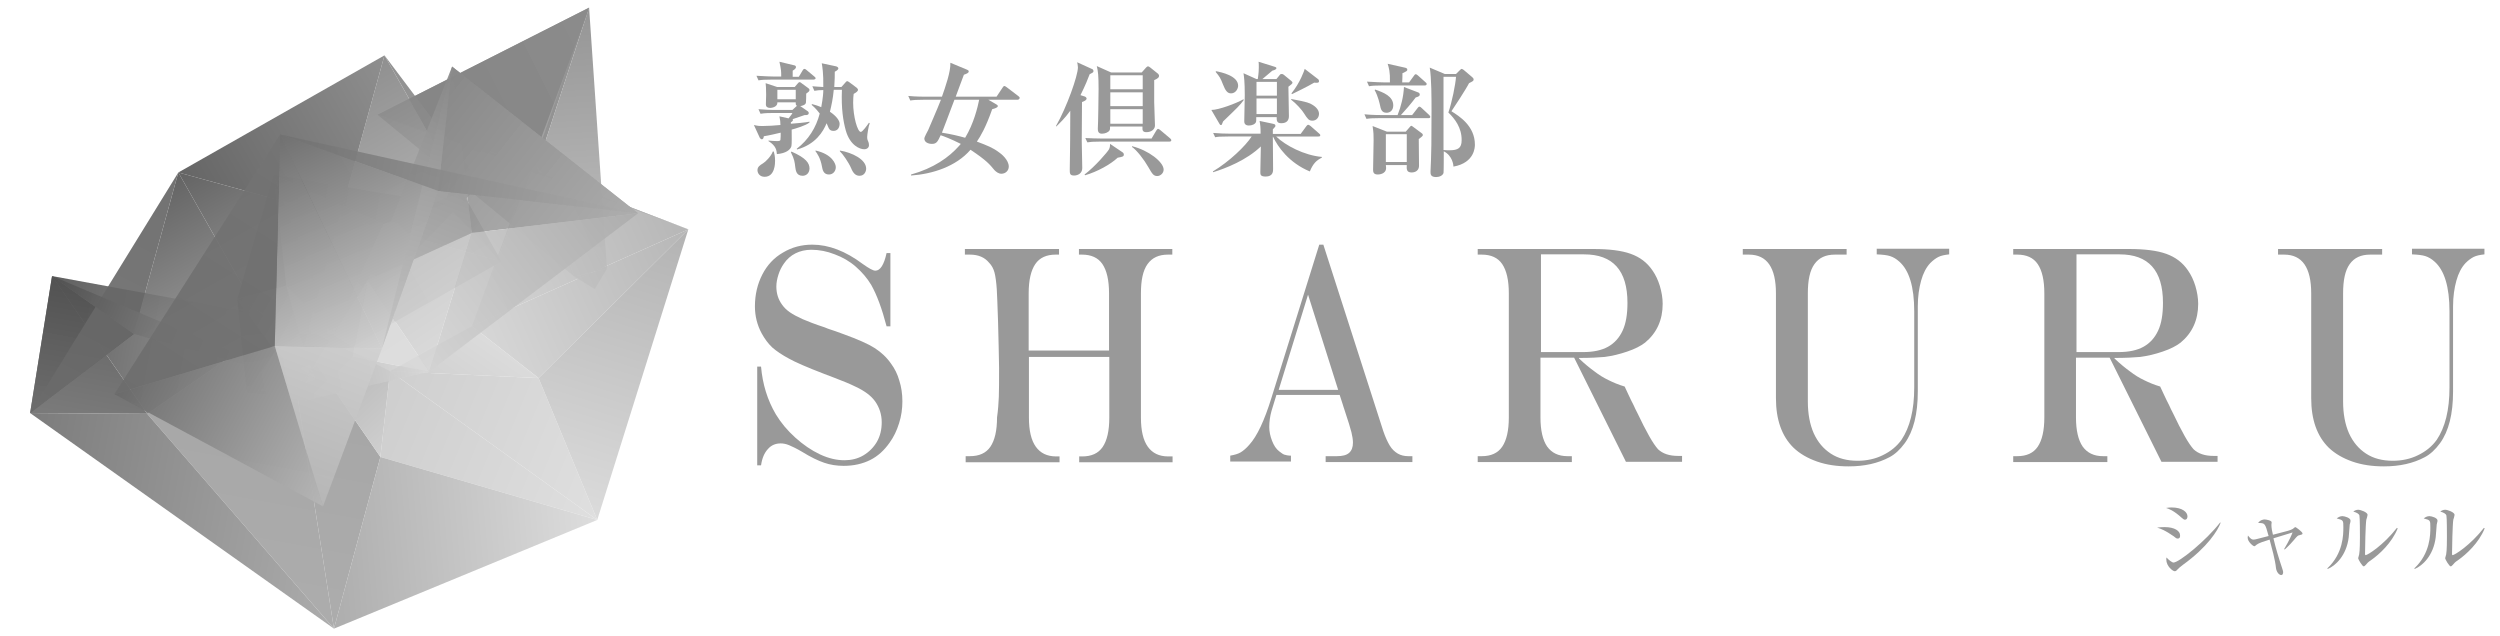 <?xml version="1.0" encoding="utf-8"?>
<!-- Generator: Adobe Illustrator 22.0.1, SVG Export Plug-In . SVG Version: 6.00 Build 0)  -->
<svg version="1.1" id="レイヤー_1" xmlns="http://www.w3.org/2000/svg" xmlns:xlink="http://www.w3.org/1999/xlink" x="0px"
	 y="0px" viewBox="0 0 979.9 249.4" style="enable-background:new 0 0 979.9 249.4;" xml:space="preserve">
<style type="text/css">
	.st0{opacity:0.9;fill:url(#SVGID_1_);enable-background:new    ;}
	.st1{opacity:0.9;fill:url(#SVGID_2_);enable-background:new    ;}
	.st2{opacity:0.9;fill:url(#SVGID_3_);enable-background:new    ;}
	.st3{opacity:0.9;fill:url(#SVGID_4_);enable-background:new    ;}
	.st4{opacity:0.9;fill:url(#SVGID_5_);enable-background:new    ;}
	.st5{opacity:0.9;fill:url(#SVGID_6_);enable-background:new    ;}
	.st6{opacity:0.9;fill:url(#SVGID_7_);enable-background:new    ;}
	.st7{opacity:0.9;fill:url(#SVGID_8_);enable-background:new    ;}
	.st8{opacity:0.9;fill:url(#SVGID_9_);enable-background:new    ;}
	.st9{opacity:0.9;fill:url(#SVGID_10_);enable-background:new    ;}
	.st10{opacity:0.9;fill:url(#SVGID_11_);enable-background:new    ;}
	.st11{opacity:0.9;fill:url(#SVGID_12_);enable-background:new    ;}
	.st12{opacity:0.9;fill:url(#SVGID_13_);enable-background:new    ;}
	.st13{opacity:0.9;fill:url(#SVGID_14_);enable-background:new    ;}
	.st14{opacity:0.9;fill:url(#SVGID_15_);enable-background:new    ;}
	.st15{opacity:0.9;fill:url(#SVGID_16_);enable-background:new    ;}
	.st16{opacity:0.9;fill:url(#SVGID_17_);enable-background:new    ;}
	.st17{opacity:0.9;fill:url(#SVGID_18_);enable-background:new    ;}
	.st18{opacity:0.9;fill:url(#SVGID_19_);enable-background:new    ;}
	.st19{opacity:0.9;fill:url(#SVGID_20_);enable-background:new    ;}
	.st20{opacity:0.9;fill:url(#SVGID_21_);enable-background:new    ;}
	.st21{opacity:0.9;fill:url(#SVGID_22_);enable-background:new    ;}
	.st22{opacity:0.9;fill:url(#SVGID_23_);enable-background:new    ;}
	.st23{opacity:0.9;fill:url(#SVGID_24_);enable-background:new    ;}
	.st24{opacity:0.9;fill:url(#SVGID_25_);enable-background:new    ;}
	.st25{opacity:0.9;fill:url(#SVGID_26_);enable-background:new    ;}
	.st26{opacity:0.9;fill:url(#SVGID_27_);enable-background:new    ;}
	.st27{opacity:0.9;fill:url(#SVGID_28_);enable-background:new    ;}
	.st28{opacity:0.9;fill:url(#SVGID_29_);enable-background:new    ;}
	.st29{opacity:0.9;fill:url(#SVGID_30_);enable-background:new    ;}
	.st30{opacity:0.9;fill:url(#SVGID_31_);enable-background:new    ;}
	.st31{opacity:0.9;fill:url(#SVGID_32_);enable-background:new    ;}
	.st32{opacity:0.9;fill:url(#SVGID_33_);enable-background:new    ;}
	.st33{opacity:0.9;fill:url(#SVGID_34_);enable-background:new    ;}
	.st34{opacity:0.9;fill:url(#SVGID_35_);enable-background:new    ;}
	.st35{opacity:0.9;fill:url(#SVGID_36_);enable-background:new    ;}
	.st36{opacity:0.9;fill:url(#SVGID_37_);enable-background:new    ;}
	.st37{opacity:0.9;fill:url(#SVGID_38_);enable-background:new    ;}
	.st38{opacity:0.9;fill:url(#SVGID_39_);enable-background:new    ;}
	.st39{opacity:0.9;fill:url(#SVGID_40_);enable-background:new    ;}
	.st40{opacity:0.9;fill:url(#SVGID_41_);enable-background:new    ;}
	.st41{opacity:0.9;fill:url(#SVGID_42_);enable-background:new    ;}
	.st42{opacity:0.9;fill:url(#SVGID_43_);enable-background:new    ;}
	.st43{opacity:0.9;fill:url(#SVGID_44_);enable-background:new    ;}
	.st44{opacity:0.9;fill:url(#SVGID_45_);enable-background:new    ;}
	.st45{opacity:0.9;fill:url(#SVGID_46_);enable-background:new    ;}
	.st46{opacity:0.9;fill:url(#SVGID_47_);enable-background:new    ;}
	.st47{opacity:0.9;fill:url(#SVGID_48_);enable-background:new    ;}
	.st48{opacity:0.9;fill:url(#SVGID_49_);enable-background:new    ;}
	.st49{opacity:0.9;fill:url(#SVGID_50_);enable-background:new    ;}
	.st50{opacity:0.9;fill:url(#SVGID_51_);enable-background:new    ;}
	.st51{opacity:0.9;fill:url(#SVGID_52_);enable-background:new    ;}
	.st52{opacity:0.9;fill:url(#SVGID_53_);enable-background:new    ;}
	.st53{opacity:0.9;fill:url(#SVGID_54_);enable-background:new    ;}
	.st54{opacity:0.9;fill:url(#SVGID_55_);enable-background:new    ;}
	.st55{opacity:0.9;fill:url(#SVGID_56_);enable-background:new    ;}
	.st56{opacity:0.9;fill:url(#SVGID_57_);enable-background:new    ;}
	.st57{opacity:0.9;fill:url(#SVGID_58_);enable-background:new    ;}
	.st58{opacity:0.9;fill:url(#SVGID_59_);enable-background:new    ;}
	.st59{opacity:0.9;fill:url(#SVGID_60_);enable-background:new    ;}
	.st60{opacity:0.9;fill:url(#SVGID_61_);enable-background:new    ;}
	.st61{opacity:0.9;fill:url(#SVGID_62_);enable-background:new    ;}
	.st62{opacity:0.9;fill:url(#SVGID_63_);enable-background:new    ;}
	.st63{opacity:0.9;fill:url(#SVGID_64_);enable-background:new    ;}
	.st64{opacity:0.9;fill:url(#SVGID_65_);enable-background:new    ;}
	.st65{fill:#999999;}
</style>
<g>
	
		<linearGradient id="SVGID_1_" gradientUnits="userSpaceOnUse" x1="-1997.723" y1="-1079.627" x2="-1987.502" y2="-1087.989" gradientTransform="matrix(-0.605 0.796 0.796 0.605 -110.31 2352.315)">
		<stop  offset="0" style="stop-color:#BABABA"/>
		<stop  offset="1" style="stop-color:#BEBEBE"/>
	</linearGradient>
	<polygon class="st0" points="237.9,105.3 225.1,108.4 233.1,113.3 	"/>
	
		<linearGradient id="SVGID_2_" gradientUnits="userSpaceOnUse" x1="-2066.901" y1="-1128.815" x2="-1983.3" y2="-1169.35" gradientTransform="matrix(-0.605 0.796 0.796 0.605 -110.31 2352.315)">
		<stop  offset="0" style="stop-color:#8A8A8A"/>
		<stop  offset="1" style="stop-color:#848484"/>
	</linearGradient>
	<polygon class="st1" points="230.9,3 148,45 210.5,65.4 	"/>
	
		<linearGradient id="SVGID_3_" gradientUnits="userSpaceOnUse" x1="-2014.121" y1="-1099.67" x2="-2003.895" y2="-1108.037" gradientTransform="matrix(-0.605 0.796 0.796 0.605 -110.31 2352.315)">
		<stop  offset="0" style="stop-color:#BABABA"/>
		<stop  offset="1" style="stop-color:#BEBEBE"/>
	</linearGradient>
	<polygon class="st2" points="237.9,105.3 225.1,108.4 210.5,65.4 	"/>
	
		<linearGradient id="SVGID_4_" gradientUnits="userSpaceOnUse" x1="-2001.535" y1="-1090.078" x2="-2005.379" y2="-1189.784" gradientTransform="matrix(-0.605 0.796 0.796 0.605 -110.31 2352.315)">
		<stop  offset="0" style="stop-color:#BEBEBE"/>
		<stop  offset="1" style="stop-color:#858585"/>
	</linearGradient>
	<polygon class="st3" points="225.1,108.4 148,45 210.5,65.4 	"/>
	
		<linearGradient id="SVGID_5_" gradientUnits="userSpaceOnUse" x1="-2068.934" y1="-1158.985" x2="-1991.699" y2="-1091.461" gradientTransform="matrix(-0.605 0.796 0.796 0.605 -110.31 2352.315)">
		<stop  offset="0" style="stop-color:#8A8A8A"/>
		<stop  offset="1" style="stop-color:#BABABA"/>
	</linearGradient>
	<polygon class="st4" points="230.9,3 237.9,105.3 210.5,65.4 	"/>
	
		<linearGradient id="SVGID_6_" gradientUnits="userSpaceOnUse" x1="-1961.034" y1="-1131.143" x2="-2042.552" y2="-1086.542" gradientTransform="matrix(-0.605 0.796 0.796 0.605 -110.31 2352.315)">
		<stop  offset="0" style="stop-color:#D3D3D3"/>
		<stop  offset="1" style="stop-color:#AFAFAF"/>
	</linearGradient>
	<polygon class="st5" points="185,127.8 269.8,89.9 208.4,66.4 	"/>
	
		<linearGradient id="SVGID_7_" gradientUnits="userSpaceOnUse" x1="-2066.913" y1="-1128.84" x2="-1983.312" y2="-1169.374" gradientTransform="matrix(-0.605 0.796 0.796 0.605 -110.31 2352.315)">
		<stop  offset="0" style="stop-color:#8A8A8A"/>
		<stop  offset="1" style="stop-color:#848484"/>
	</linearGradient>
	<polygon class="st6" points="230.9,3 148,45 208.4,66.4 	"/>
	
		<linearGradient id="SVGID_8_" gradientUnits="userSpaceOnUse" x1="-1993.809" y1="-1190.361" x2="-2031.772" y2="-1066.276" gradientTransform="matrix(-0.605 0.796 0.796 0.605 -110.31 2352.315)">
		<stop  offset="0" style="stop-color:#848484"/>
		<stop  offset="1" style="stop-color:#B0B0B0"/>
	</linearGradient>
	<polygon class="st7" points="148,45 269.8,89.9 208.4,66.4 	"/>
	
		<linearGradient id="SVGID_9_" gradientUnits="userSpaceOnUse" x1="-1950.002" y1="-1110.384" x2="-2077.155" y2="-1149.328" gradientTransform="matrix(-0.605 0.796 0.796 0.605 -110.31 2352.315)">
		<stop  offset="0" style="stop-color:#CACACA"/>
		<stop  offset="1" style="stop-color:#8C8C8C"/>
	</linearGradient>
	<polygon class="st8" points="185,127.8 230.9,3 208.4,66.4 	"/>
	
		<linearGradient id="SVGID_10_" gradientUnits="userSpaceOnUse" x1="-1914.966" y1="-1125.25" x2="-1939.676" y2="-1031.069" gradientTransform="matrix(-0.605 0.796 0.796 0.605 -110.31 2352.315)">
		<stop  offset="0" style="stop-color:#CACACA"/>
		<stop  offset="1" style="stop-color:#DCDCDC"/>
	</linearGradient>
	<polygon class="st9" points="152.9,145.5 234.1,203.8 211.1,148.2 	"/>
	
		<linearGradient id="SVGID_11_" gradientUnits="userSpaceOnUse" x1="-1942.867" y1="-1097.937" x2="-2024.384" y2="-1053.336" gradientTransform="matrix(-0.605 0.796 0.796 0.605 -110.31 2352.315)">
		<stop  offset="0" style="stop-color:#D3D3D3"/>
		<stop  offset="1" style="stop-color:#AFAFAF"/>
	</linearGradient>
	<polygon class="st10" points="185,127.8 269.8,89.9 211.1,148.2 	"/>
	
		<linearGradient id="SVGID_12_" gradientUnits="userSpaceOnUse" x1="-2024.859" y1="-1084.316" x2="-1912.534" y2="-1043.825" gradientTransform="matrix(-0.605 0.796 0.796 0.605 -110.31 2352.315)">
		<stop  offset="0" style="stop-color:#ABABAB"/>
		<stop  offset="1" style="stop-color:#D8D8D8"/>
	</linearGradient>
	<polygon class="st11" points="269.8,89.9 234.1,203.8 211.1,148.2 	"/>
	
		<linearGradient id="SVGID_13_" gradientUnits="userSpaceOnUse" x1="-1917.696" y1="-1100.849" x2="-1950.313" y2="-1102.549" gradientTransform="matrix(-0.605 0.796 0.796 0.605 -110.31 2352.315)">
		<stop  offset="0" style="stop-color:#CACACA"/>
		<stop  offset="1" style="stop-color:#D8D8D8"/>
	</linearGradient>
	<polygon class="st12" points="152.9,145.5 185,127.8 211.1,148.2 	"/>
	
		<linearGradient id="SVGID_14_" gradientUnits="userSpaceOnUse" x1="-1918.343" y1="-1149.997" x2="-1814.821" y2="-1097.724" gradientTransform="matrix(-0.605 0.796 0.796 0.605 -110.31 2352.315)">
		<stop  offset="0" style="stop-color:#9B9B9B"/>
		<stop  offset="1" style="stop-color:#A4A4A4"/>
	</linearGradient>
	<polygon class="st13" points="111.8,125 130.9,246.4 149.1,179.1 	"/>
	
		<linearGradient id="SVGID_15_" gradientUnits="userSpaceOnUse" x1="-1901.484" y1="-1118.445" x2="-1925.391" y2="-1027.324" gradientTransform="matrix(-0.605 0.796 0.796 0.605 -110.31 2352.315)">
		<stop  offset="0" style="stop-color:#CACACA"/>
		<stop  offset="1" style="stop-color:#DCDCDC"/>
	</linearGradient>
	<polygon class="st14" points="152.9,145.5 234.1,203.8 149.1,179.1 	"/>
	
		<linearGradient id="SVGID_16_" gradientUnits="userSpaceOnUse" x1="-1918.752" y1="-1025.366" x2="-1846.891" y2="-1104.111" gradientTransform="matrix(-0.605 0.796 0.796 0.605 -110.31 2352.315)">
		<stop  offset="0" style="stop-color:#DADADA"/>
		<stop  offset="1" style="stop-color:#A5A5A5"/>
	</linearGradient>
	<polygon class="st15" points="234.1,203.8 130.9,246.4 149.1,179.1 	"/>
	
		<linearGradient id="SVGID_17_" gradientUnits="userSpaceOnUse" x1="-1910.703" y1="-1170.266" x2="-1900.309" y2="-1107.55" gradientTransform="matrix(-0.605 0.796 0.796 0.605 -110.31 2352.315)">
		<stop  offset="0" style="stop-color:#9D9D9D"/>
		<stop  offset="1" style="stop-color:#CACACA"/>
	</linearGradient>
	<polygon class="st16" points="111.8,125 152.9,145.5 149.1,179.1 	"/>
	
		<linearGradient id="SVGID_18_" gradientUnits="userSpaceOnUse" x1="-1876.445" y1="-1232.933" x2="-1827.88" y2="-1208.41" gradientTransform="matrix(-0.605 0.796 0.796 0.605 -110.31 2352.315)">
		<stop  offset="0" style="stop-color:#505050"/>
		<stop  offset="1" style="stop-color:#6D6D6D"/>
	</linearGradient>
	<polygon class="st17" points="20.4,108.2 11.8,161.9 57.7,162.2 	"/>
	
		<linearGradient id="SVGID_19_" gradientUnits="userSpaceOnUse" x1="-1906.592" y1="-1173.27" x2="-1803.07" y2="-1120.996" gradientTransform="matrix(-0.605 0.796 0.796 0.605 -110.31 2352.315)">
		<stop  offset="0" style="stop-color:#9B9B9B"/>
		<stop  offset="1" style="stop-color:#A4A4A4"/>
	</linearGradient>
	<polygon class="st18" points="111.8,125 130.9,246.4 57.7,162.2 	"/>
	
		<linearGradient id="SVGID_20_" gradientUnits="userSpaceOnUse" x1="-1853.753" y1="-1097.727" x2="-1794.046" y2="-1215.97" gradientTransform="matrix(-0.605 0.796 0.796 0.605 -110.31 2352.315)">
		<stop  offset="0" style="stop-color:#A4A4A4"/>
		<stop  offset="1" style="stop-color:#6E6E6E"/>
	</linearGradient>
	<polygon class="st19" points="130.9,246.4 11.8,161.9 57.7,162.2 	"/>
	
		<linearGradient id="SVGID_21_" gradientUnits="userSpaceOnUse" x1="-1845.252" y1="-1243.206" x2="-1887.133" y2="-1160.264" gradientTransform="matrix(-0.605 0.796 0.796 0.605 -110.31 2352.315)">
		<stop  offset="0" style="stop-color:#4E4E4E"/>
		<stop  offset="1" style="stop-color:#9C9C9C"/>
	</linearGradient>
	<polygon class="st20" points="20.4,108.2 111.8,125 57.7,162.2 	"/>
	
		<linearGradient id="SVGID_22_" gradientUnits="userSpaceOnUse" x1="-1870.296" y1="-1162.611" x2="-1906.863" y2="-1248.016" gradientTransform="matrix(-0.605 0.796 0.796 0.605 -110.31 2352.315)">
		<stop  offset="0" style="stop-color:#ABABAB"/>
		<stop  offset="1" style="stop-color:#535353"/>
	</linearGradient>
	<polygon class="st21" points="115.7,148.3 69.9,67.6 52.4,130.9 	"/>
	
		<linearGradient id="SVGID_23_" gradientUnits="userSpaceOnUse" x1="-1873.992" y1="-1237.791" x2="-1825.427" y2="-1213.268" gradientTransform="matrix(-0.605 0.796 0.796 0.605 -110.31 2352.315)">
		<stop  offset="0" style="stop-color:#505050"/>
		<stop  offset="1" style="stop-color:#6D6D6D"/>
	</linearGradient>
	<polygon class="st22" points="20.4,108.2 11.8,161.9 52.4,130.9 	"/>
	
		<linearGradient id="SVGID_24_" gradientUnits="userSpaceOnUse" x1="-1820.018" y1="-1217.035" x2="-1928.515" y2="-1237.272" gradientTransform="matrix(-0.605 0.796 0.796 0.605 -110.31 2352.315)">
		<stop  offset="0" style="stop-color:#6C6C6C"/>
		<stop  offset="1" style="stop-color:#636363"/>
	</linearGradient>
	<polygon class="st23" points="11.8,161.9 69.9,67.6 52.4,130.9 	"/>
	
		<linearGradient id="SVGID_25_" gradientUnits="userSpaceOnUse" x1="-1887.511" y1="-1152.41" x2="-1861.855" y2="-1252.615" gradientTransform="matrix(-0.605 0.796 0.796 0.605 -110.31 2352.315)">
		<stop  offset="0" style="stop-color:#ADADAD"/>
		<stop  offset="1" style="stop-color:#4F4F4F"/>
	</linearGradient>
	<polygon class="st24" points="115.7,148.3 20.4,108.2 52.4,130.9 	"/>
	
		<linearGradient id="SVGID_26_" gradientUnits="userSpaceOnUse" x1="-1955.711" y1="-1126.032" x2="-1992.281" y2="-1211.445" gradientTransform="matrix(-0.605 0.796 0.796 0.605 -110.31 2352.315)">
		<stop  offset="0" style="stop-color:#BBBBBB"/>
		<stop  offset="1" style="stop-color:#848484"/>
	</linearGradient>
	<polygon class="st25" points="196.5,102.5 150.7,21.7 133.2,85 	"/>
	
		<linearGradient id="SVGID_27_" gradientUnits="userSpaceOnUse" x1="-1913.005" y1="-1144.325" x2="-1949.572" y2="-1229.73" gradientTransform="matrix(-0.605 0.796 0.796 0.605 -110.31 2352.315)">
		<stop  offset="0" style="stop-color:#ABABAB"/>
		<stop  offset="1" style="stop-color:#535353"/>
	</linearGradient>
	<polygon class="st26" points="115.7,148.3 69.9,67.6 133.2,85 	"/>
	
		<linearGradient id="SVGID_28_" gradientUnits="userSpaceOnUse" x1="-1919.074" y1="-1217.521" x2="-2004.489" y2="-1180.95" gradientTransform="matrix(-0.605 0.796 0.796 0.605 -110.31 2352.315)">
		<stop  offset="0" style="stop-color:#555555"/>
		<stop  offset="1" style="stop-color:#838383"/>
	</linearGradient>
	<polygon class="st27" points="69.9,67.6 150.7,21.7 133.2,85 	"/>
	
		<linearGradient id="SVGID_29_" gradientUnits="userSpaceOnUse" x1="-1986.198" y1="-1138.246" x2="-1900.786" y2="-1174.815" gradientTransform="matrix(-0.605 0.796 0.796 0.605 -110.31 2352.315)">
		<stop  offset="0" style="stop-color:#BCBCBC"/>
		<stop  offset="1" style="stop-color:#AAAAAA"/>
	</linearGradient>
	<polygon class="st28" points="196.5,102.5 115.7,148.3 133.2,85 	"/>
	
		<linearGradient id="SVGID_30_" gradientUnits="userSpaceOnUse" x1="-1983.341" y1="-1151.689" x2="-1998.033" y2="-1145.456" gradientTransform="matrix(-0.605 0.796 0.796 0.605 -110.31 2352.315)">
		<stop  offset="0" style="stop-color:#989898"/>
		<stop  offset="1" style="stop-color:#949494"/>
	</linearGradient>
	<polygon class="st29" points="174.6,79.9 188.5,71.9 177.6,69 	"/>
	
		<linearGradient id="SVGID_31_" gradientUnits="userSpaceOnUse" x1="-1977.073" y1="-1116.885" x2="-2013.643" y2="-1202.299" gradientTransform="matrix(-0.605 0.796 0.796 0.605 -110.31 2352.315)">
		<stop  offset="0" style="stop-color:#BBBBBB"/>
		<stop  offset="1" style="stop-color:#848484"/>
	</linearGradient>
	<polygon class="st30" points="196.5,102.5 150.7,21.7 177.6,69 	"/>
	
		<linearGradient id="SVGID_32_" gradientUnits="userSpaceOnUse" x1="-2010.311" y1="-1203.246" x2="-1993.139" y2="-1142.73" gradientTransform="matrix(-0.605 0.796 0.796 0.605 -110.31 2352.315)">
		<stop  offset="0" style="stop-color:#848484"/>
		<stop  offset="1" style="stop-color:#949494"/>
	</linearGradient>
	<polygon class="st31" points="150.7,21.7 188.5,71.9 177.6,69 	"/>
	
		<linearGradient id="SVGID_33_" gradientUnits="userSpaceOnUse" x1="-1986.57" y1="-1147.298" x2="-1981.863" y2="-1116.168" gradientTransform="matrix(-0.605 0.796 0.796 0.605 -110.31 2352.315)">
		<stop  offset="0" style="stop-color:#989898"/>
		<stop  offset="1" style="stop-color:#BBBBBB"/>
	</linearGradient>
	<polygon class="st32" points="174.6,79.9 196.5,102.5 177.6,69 	"/>
	
		<linearGradient id="SVGID_34_" gradientUnits="userSpaceOnUse" x1="-1964.26" y1="-1199.718" x2="-1928.957" y2="-1143.049" gradientTransform="matrix(-0.605 0.796 0.796 0.605 -110.31 2352.315)">
		<stop  offset="0" style="stop-color:#666666"/>
		<stop  offset="1" style="stop-color:#C1C1C1"/>
	</linearGradient>
	<polygon class="st33" points="107.2,68.5 131,130.9 150.3,87.8 	"/>
	
		<linearGradient id="SVGID_35_" gradientUnits="userSpaceOnUse" x1="-1982.791" y1="-1150.404" x2="-1997.486" y2="-1144.17" gradientTransform="matrix(-0.605 0.796 0.796 0.605 -110.31 2352.315)">
		<stop  offset="0" style="stop-color:#9B9B9B"/>
		<stop  offset="1" style="stop-color:#969696"/>
	</linearGradient>
	<polygon class="st34" points="174.6,79.9 188.5,71.9 150.3,87.8 	"/>
	
		<linearGradient id="SVGID_36_" gradientUnits="userSpaceOnUse" x1="-1997.47" y1="-1149.845" x2="-1915.786" y2="-1159.93" gradientTransform="matrix(-0.605 0.796 0.796 0.605 -110.31 2352.315)">
		<stop  offset="0" style="stop-color:#9C9C9C"/>
		<stop  offset="1" style="stop-color:#BABABA"/>
	</linearGradient>
	<polygon class="st35" points="188.5,71.9 131,130.9 150.3,87.8 	"/>
	
		<linearGradient id="SVGID_37_" gradientUnits="userSpaceOnUse" x1="-1944.845" y1="-1205.802" x2="-1976.527" y2="-1145.264" gradientTransform="matrix(-0.605 0.796 0.796 0.605 -110.31 2352.315)">
		<stop  offset="0" style="stop-color:#646464"/>
		<stop  offset="1" style="stop-color:#9B9B9B"/>
	</linearGradient>
	<polygon class="st36" points="107.2,68.5 174.6,79.9 150.3,87.8 	"/>
	
		<linearGradient id="SVGID_38_" gradientUnits="userSpaceOnUse" x1="-1909.671" y1="-1191.357" x2="-1913.387" y2="-1163.487" gradientTransform="matrix(-0.605 0.796 0.796 0.605 -110.31 2352.315)">
		<stop  offset="0" style="stop-color:#707070"/>
		<stop  offset="1" style="stop-color:#ADADAD"/>
	</linearGradient>
	<polygon class="st37" points="93,117.2 117.4,131.1 112.2,111.9 	"/>
	
		<linearGradient id="SVGID_39_" gradientUnits="userSpaceOnUse" x1="-1945.489" y1="-1211.411" x2="-1910.187" y2="-1154.742" gradientTransform="matrix(-0.605 0.796 0.796 0.605 -110.31 2352.315)">
		<stop  offset="0" style="stop-color:#646464"/>
		<stop  offset="1" style="stop-color:#C1C1C1"/>
	</linearGradient>
	<polygon class="st38" points="107.2,68.5 131,130.9 112.2,111.9 	"/>
	
		<linearGradient id="SVGID_40_" gradientUnits="userSpaceOnUse" x1="-1922.363" y1="-1157.799" x2="-1914" y2="-1168.485" gradientTransform="matrix(-0.605 0.796 0.796 0.605 -110.31 2352.315)">
		<stop  offset="0" style="stop-color:#C2C2C2"/>
		<stop  offset="1" style="stop-color:#ADADAD"/>
	</linearGradient>
	<polygon class="st39" points="131,130.9 117.4,131.1 112.2,111.9 	"/>
	
		<linearGradient id="SVGID_41_" gradientUnits="userSpaceOnUse" x1="-1905.721" y1="-1182.524" x2="-1953.11" y2="-1200.643" gradientTransform="matrix(-0.605 0.796 0.796 0.605 -110.31 2352.315)">
		<stop  offset="0" style="stop-color:#6F6F6F"/>
		<stop  offset="1" style="stop-color:#676767"/>
	</linearGradient>
	<polygon class="st40" points="93,117.2 107.2,68.5 112.2,111.9 	"/>
	
		<linearGradient id="SVGID_42_" gradientUnits="userSpaceOnUse" x1="-1880.406" y1="-1170.446" x2="-1900.852" y2="-1151.859" gradientTransform="matrix(-0.605 0.796 0.796 0.605 -110.31 2352.315)">
		<stop  offset="0" style="stop-color:#969696"/>
		<stop  offset="1" style="stop-color:#B7B7B7"/>
	</linearGradient>
	<polygon class="st41" points="96.7,153.8 123.9,148.8 107.8,137.7 	"/>
	
		<linearGradient id="SVGID_43_" gradientUnits="userSpaceOnUse" x1="-1897.467" y1="-1189.73" x2="-1901.183" y2="-1161.86" gradientTransform="matrix(-0.605 0.796 0.796 0.605 -110.31 2352.315)">
		<stop  offset="0" style="stop-color:#707070"/>
		<stop  offset="1" style="stop-color:#ADADAD"/>
	</linearGradient>
	<polygon class="st42" points="93,117.2 117.4,131.1 107.8,137.7 	"/>
	
		<linearGradient id="SVGID_44_" gradientUnits="userSpaceOnUse" x1="-1901.648" y1="-1165.639" x2="-1891.428" y2="-1149.844" gradientTransform="matrix(-0.605 0.796 0.796 0.605 -110.31 2352.315)">
		<stop  offset="0" style="stop-color:#ADADAD"/>
		<stop  offset="1" style="stop-color:#B7B7B7"/>
	</linearGradient>
	<polygon class="st43" points="117.4,131.1 123.9,148.8 107.8,137.7 	"/>
	
		<linearGradient id="SVGID_45_" gradientUnits="userSpaceOnUse" x1="-1880.059" y1="-1160.724" x2="-1907" y2="-1185.808" gradientTransform="matrix(-0.605 0.796 0.796 0.605 -110.31 2352.315)">
		<stop  offset="0" style="stop-color:#959595"/>
		<stop  offset="1" style="stop-color:#6E6E6E"/>
	</linearGradient>
	<polygon class="st44" points="96.7,153.8 93,117.2 107.8,137.7 	"/>
	
		<linearGradient id="SVGID_46_" gradientUnits="userSpaceOnUse" x1="-1885.974" y1="-1146.985" x2="-1894.335" y2="-1152.559" gradientTransform="matrix(-0.605 0.796 0.796 0.605 -110.31 2352.315)">
		<stop  offset="0" style="stop-color:#B3B3B3"/>
		<stop  offset="1" style="stop-color:#B3B3B3"/>
	</linearGradient>
	<polygon class="st45" points="120,156.9 120.6,146.9 115.3,151.6 	"/>
	
		<linearGradient id="SVGID_47_" gradientUnits="userSpaceOnUse" x1="-1875.353" y1="-1164.888" x2="-1895.799" y2="-1146.301" gradientTransform="matrix(-0.605 0.796 0.796 0.605 -110.31 2352.315)">
		<stop  offset="0" style="stop-color:#969696"/>
		<stop  offset="1" style="stop-color:#B7B7B7"/>
	</linearGradient>
	<polygon class="st46" points="96.7,153.8 123.9,148.8 115.3,151.6 	"/>
	
		<linearGradient id="SVGID_48_" gradientUnits="userSpaceOnUse" x1="-1892.859" y1="-1146.332" x2="-1892.394" y2="-1150.055" gradientTransform="matrix(-0.605 0.796 0.796 0.605 -110.31 2352.315)">
		<stop  offset="0" style="stop-color:#B7B7B7"/>
		<stop  offset="1" style="stop-color:#B3B3B3"/>
	</linearGradient>
	<polygon class="st47" points="123.9,148.8 120.6,146.9 115.3,151.6 	"/>
	
		<linearGradient id="SVGID_49_" gradientUnits="userSpaceOnUse" x1="-1889.397" y1="-1146.043" x2="-1877.782" y2="-1166.486" gradientTransform="matrix(-0.605 0.796 0.796 0.605 -110.31 2352.315)">
		<stop  offset="0" style="stop-color:#B3B3B3"/>
		<stop  offset="1" style="stop-color:#959595"/>
	</linearGradient>
	<polygon class="st48" points="120,156.9 96.7,153.8 115.3,151.6 	"/>
	
		<linearGradient id="SVGID_50_" gradientUnits="userSpaceOnUse" x1="-1915.25" y1="-1116.793" x2="-1929.186" y2="-1157.672" gradientTransform="matrix(-0.605 0.796 0.796 0.605 -110.31 2352.315)">
		<stop  offset="0" style="stop-color:#DADADA"/>
		<stop  offset="1" style="stop-color:#D8D8D8"/>
	</linearGradient>
	<polygon class="st49" points="168.2,145.7 144.1,109.9 138.2,139.9 	"/>
	
		<linearGradient id="SVGID_51_" gradientUnits="userSpaceOnUse" x1="-1892.12" y1="-1137.766" x2="-1900.485" y2="-1143.343" gradientTransform="matrix(-0.605 0.796 0.796 0.605 -110.31 2352.315)">
		<stop  offset="0" style="stop-color:#B3B3B3"/>
		<stop  offset="1" style="stop-color:#B3B3B3"/>
	</linearGradient>
	<polygon class="st50" points="120,156.9 120.6,146.9 138.2,139.9 	"/>
	
		<linearGradient id="SVGID_52_" gradientUnits="userSpaceOnUse" x1="-1896.201" y1="-1144.943" x2="-1939.885" y2="-1148.661" gradientTransform="matrix(-0.605 0.796 0.796 0.605 -110.31 2352.315)">
		<stop  offset="0" style="stop-color:#B1B1B1"/>
		<stop  offset="1" style="stop-color:#CECECE"/>
	</linearGradient>
	<polygon class="st51" points="120.6,146.9 144.1,109.9 138.2,139.9 	"/>
	
		<linearGradient id="SVGID_53_" gradientUnits="userSpaceOnUse" x1="-1929.454" y1="-1118.117" x2="-1891.362" y2="-1149.705" gradientTransform="matrix(-0.605 0.796 0.796 0.605 -110.31 2352.315)">
		<stop  offset="0" style="stop-color:#D9D9D9"/>
		<stop  offset="1" style="stop-color:#B2B2B2"/>
	</linearGradient>
	<polygon class="st52" points="168.2,145.7 120,156.9 138.2,139.9 	"/>
	
		<linearGradient id="SVGID_54_" gradientUnits="userSpaceOnUse" x1="-2001.271" y1="-1086.03" x2="-2002.96" y2="-1178.939" gradientTransform="matrix(-0.605 0.796 0.796 0.605 -110.31 2352.315)">
		<stop  offset="0" style="stop-color:#ACACAC"/>
		<stop  offset="1" style="stop-color:#888888"/>
	</linearGradient>
	<polygon class="st53" points="250.1,83.6 177.2,26.1 184.9,91.3 	"/>
	
		<linearGradient id="SVGID_55_" gradientUnits="userSpaceOnUse" x1="-1946.409" y1="-1106.17" x2="-1960.345" y2="-1147.05" gradientTransform="matrix(-0.605 0.796 0.796 0.605 -110.31 2352.315)">
		<stop  offset="0" style="stop-color:#D8D8D8"/>
		<stop  offset="1" style="stop-color:#C7C7C7"/>
	</linearGradient>
	<polygon class="st54" points="168.2,145.7 144.1,109.9 184.9,91.3 	"/>
	
		<linearGradient id="SVGID_56_" gradientUnits="userSpaceOnUse" x1="-1943.615" y1="-1139.198" x2="-2030.381" y2="-1163.515" gradientTransform="matrix(-0.605 0.796 0.796 0.605 -110.31 2352.315)">
		<stop  offset="0" style="stop-color:#B5B5B5"/>
		<stop  offset="1" style="stop-color:#888888"/>
	</linearGradient>
	<polygon class="st55" points="144.1,109.9 177.2,26.1 184.9,91.3 	"/>
	
		<linearGradient id="SVGID_57_" gradientUnits="userSpaceOnUse" x1="-2028.969" y1="-1101.627" x2="-1929.947" y2="-1129.325" gradientTransform="matrix(-0.605 0.796 0.796 0.605 -110.31 2352.315)">
		<stop  offset="0" style="stop-color:#ACACAC"/>
		<stop  offset="1" style="stop-color:#D3D3D3"/>
	</linearGradient>
	<polygon class="st56" points="250.1,83.6 168.2,145.7 184.9,91.3 	"/>
	
		<linearGradient id="SVGID_58_" gradientUnits="userSpaceOnUse" x1="-1984.818" y1="-1205.367" x2="-1942.096" y2="-1122.854" gradientTransform="matrix(-0.605 0.796 0.796 0.605 -110.31 2352.315)">
		<stop  offset="0" style="stop-color:#707070"/>
		<stop  offset="1" style="stop-color:#D1D1D1"/>
	</linearGradient>
	<polygon class="st57" points="109.8,52.7 149.7,136.6 171.7,74.8 	"/>
	
		<linearGradient id="SVGID_59_" gradientUnits="userSpaceOnUse" x1="-2003.678" y1="-1085.986" x2="-2005.367" y2="-1178.896" gradientTransform="matrix(-0.605 0.796 0.796 0.605 -110.31 2352.315)">
		<stop  offset="0" style="stop-color:#ACACAC"/>
		<stop  offset="1" style="stop-color:#888888"/>
	</linearGradient>
	<polygon class="st58" points="250.1,83.6 177.2,26.1 171.7,74.8 	"/>
	
		<linearGradient id="SVGID_60_" gradientUnits="userSpaceOnUse" x1="-2027.448" y1="-1175.558" x2="-1922.749" y2="-1130.581" gradientTransform="matrix(-0.605 0.796 0.796 0.605 -110.31 2352.315)">
		<stop  offset="0" style="stop-color:#888888"/>
		<stop  offset="1" style="stop-color:#C6C6C6"/>
	</linearGradient>
	<polygon class="st59" points="177.2,26.1 149.7,136.6 171.7,74.8 	"/>
	
		<linearGradient id="SVGID_61_" gradientUnits="userSpaceOnUse" x1="-1960.456" y1="-1214.324" x2="-2020.767" y2="-1083.887" gradientTransform="matrix(-0.605 0.796 0.796 0.605 -110.31 2352.315)">
		<stop  offset="0" style="stop-color:#707070"/>
		<stop  offset="1" style="stop-color:#ACACAC"/>
	</linearGradient>
	<polygon class="st60" points="109.8,52.7 250.1,83.6 171.7,74.8 	"/>
	
		<linearGradient id="SVGID_62_" gradientUnits="userSpaceOnUse" x1="-1866.779" y1="-1209.871" x2="-1881.175" y2="-1118.083" gradientTransform="matrix(-0.605 0.796 0.796 0.605 -110.31 2352.315)">
		<stop  offset="0" style="stop-color:#6A6A6A"/>
		<stop  offset="1" style="stop-color:#B7B7B7"/>
	</linearGradient>
	<polygon class="st61" points="44.8,154.5 126.6,198.5 107.7,135.6 	"/>
	
		<linearGradient id="SVGID_63_" gradientUnits="userSpaceOnUse" x1="-1947.573" y1="-1224.651" x2="-1904.852" y2="-1142.138" gradientTransform="matrix(-0.605 0.796 0.796 0.605 -110.31 2352.315)">
		<stop  offset="0" style="stop-color:#6F6F6F"/>
		<stop  offset="1" style="stop-color:#D0D0D0"/>
	</linearGradient>
	<polygon class="st62" points="109.8,52.7 149.7,136.6 107.7,135.6 	"/>
	
		<linearGradient id="SVGID_64_" gradientUnits="userSpaceOnUse" x1="-1915.764" y1="-1152.523" x2="-1852.512" y2="-1133.481" gradientTransform="matrix(-0.605 0.796 0.796 0.605 -110.31 2352.315)">
		<stop  offset="0" style="stop-color:#D0D0D0"/>
		<stop  offset="1" style="stop-color:#B7B7B7"/>
	</linearGradient>
	<polygon class="st63" points="149.7,136.6 126.6,198.5 107.7,135.6 	"/>
	
		<linearGradient id="SVGID_65_" gradientUnits="userSpaceOnUse" x1="-1845.559" y1="-1184.92" x2="-1965.919" y2="-1194.677" gradientTransform="matrix(-0.605 0.796 0.796 0.605 -110.31 2352.315)">
		<stop  offset="0" style="stop-color:#6D6D6D"/>
		<stop  offset="1" style="stop-color:#747474"/>
	</linearGradient>
	<polygon class="st64" points="44.8,154.5 109.8,52.7 107.7,135.6 	"/>
</g>
<g>
	<g>
		<path class="st65" d="M310.3,50.8c0,2.2,0.1,5.7-0.1,6.5c-0.4,1.4-2.1,2.8-5.7,3.1c-0.1-1.3-0.2-3.2-3.3-5.1v-0.2
			c1,0.1,2.6,0.2,3.3,0.2c1,0,1.3-0.1,1.4-0.5c0.1-0.5,0.1-2.2,0.1-2.8c-1.7,0.4-4.6,1.1-6.6,1.4c-0.1,0.7-0.3,1.2-0.8,1.2
			c-0.3,0-0.6-0.3-0.8-0.6l-2.3-5c1.7,0.4,2.3,0.4,3.3,0.4c2.2,0,4.9-0.2,7.1-0.4c0-1.2-0.1-1.9-0.4-3.4l3.6,0.8
			c1.2-1.5,1.3-1.7,1.5-2.1h-8.1c-2.7,0-3.9,0.2-4.4,0.3l-0.8-1.8c2.3,0.2,4.7,0.3,5.8,0.3h7.5l1.3-1.2c0.1-0.1,0.3-0.3,0.5-0.4
			c-0.5-0.3-0.5-0.5-0.5-1.4h-7.2c0.1,2.1-2.7,2.2-2.8,2.2c-0.9,0-1.7-0.3-1.7-1.4c0-0.6,0.1-3.1,0.1-3.7c0-2.7-0.1-3.7-0.2-4.6
			l4.5,1.5h6.9l1.2-1.4c0.2-0.2,0.4-0.5,0.7-0.5c0.3,0,0.7,0.3,0.9,0.5l2.6,1.9c0.2,0.1,0.4,0.4,0.4,0.7c0,0.5-0.6,0.9-1.3,1.4
			c0,0.5,0,3-0.1,3.5c-0.1,0.9-1.4,1.3-2.3,1.4c0.1,0,0.3,0.1,0.4,0.2l2.6,1.8c0.2,0.1,0.4,0.4,0.4,0.7c0,0.7-0.7,0.9-1.6,0.8
			c-0.9,0.3-3.6,1.2-4.7,1.6c0,0.1,0.1,0.2,0.1,0.4c0,0.3-0.5,0.7-0.8,0.8c0,0.2,0,0.4,0,0.6c1.8-0.1,5.8-0.5,7.3-0.8v0.3
			C315.9,49.2,311.8,50.4,310.3,50.8z M318.9,31.2h-16.4c-2.9,0-4,0.1-5.2,0.3l-0.8-1.8c2.9,0.2,6.3,0.3,6.9,0.3h2.8
			c0-2.2,0-2.5-0.7-5.8l5.8,1.4c0.2,0,0.7,0.2,0.7,0.7c0,0.5-0.6,1-1.3,1.4c0,0.7,0,1.8,0,2.4h2.4l1.5-2.5c0.1-0.1,0.3-0.6,0.7-0.6
			c0.3,0,0.7,0.3,0.9,0.5l3,2.5c0.2,0.2,0.5,0.4,0.5,0.7C319.6,31.1,319.1,31.2,318.9,31.2z M299.7,69.3c-2,0-2.8-1.5-2.8-2.6
			c0-1.3,0.9-1.9,2.2-2.7c0.9-0.5,3.2-2.8,3.8-4.6h0.4c0.2,0.7,0.5,1.9,0.5,3.6C303.8,63.9,303.8,69.3,299.7,69.3z M311.9,35.2h-7.2
			v3.7h7.2V35.2z M314.6,68.9c-2.5,0-2.7-2.1-2.9-3.5c-0.2-1.7-0.3-3-1.7-5.7l0.2-0.3c5.7,2.5,7.1,4.5,7.1,6.7
			C317.2,68.1,315.8,68.9,314.6,68.9z M339.9,53.7c0,1,0.2,1.3,0.5,2c0.1,0.3,0.2,0.7,0.2,1.2c0,1-0.8,1.6-1.9,1.6
			c-1.6,0-5.5-1.4-7.2-7.4c-1-3.7-1.8-8.4-1.5-15.9h-3.2c-0.3,3.4-0.9,6.1-1.5,8.6c2.4,1.6,3.8,3.4,3.8,4.7c0,0.2,0,2.8-2.4,2.8
			c-1.5,0-1.8-0.9-2.1-1.6c-0.2-0.5-0.5-1.1-0.6-1.4c-1.3,3.2-4.3,8.3-11.6,10.3l-0.1-0.3c4.5-3.4,7.6-8.3,9-13.8
			c-1.6-2.1-2.6-2.9-3.2-3.4l0.2-0.3c1.5,0.4,2.4,0.7,3.6,1.2c0.7-3.8,0.8-5.7,0.8-6.7c-1.6,0-2.3,0.1-3.5,0.3l-0.8-1.8
			c1.3,0.1,2.2,0.2,4.3,0.3c0.1-5.4-0.4-8.1-0.6-9.3l5.6,1.2c0.4,0.1,0.9,0.4,0.9,0.8c0,0.6-1,1.1-1.4,1.3c0,1.4,0,3.2-0.2,6h2.8
			l1.6-1.8c0.1-0.1,0.4-0.5,0.7-0.5c0.2,0,0.6,0.3,0.9,0.5l2.8,2.1c0.2,0.2,0.5,0.5,0.5,0.8c0,0.6-0.8,1.1-1.7,1.6
			c-0.1,0.9-0.2,1.9-0.2,3.4c0,5.5,1.7,11.5,3,11.5c0.7,0,2.5-2.6,3.2-3.6l0.3,0.2C340.4,49.4,339.9,52.9,339.9,53.7z M324.9,68.4
			c-2.2,0-2.5-2-2.7-3c-0.6-3.5-1.9-5.2-2.6-6.2l0.1-0.2c6.6,1.5,7.9,5.3,7.9,6.5C327.6,67.1,326.5,68.4,324.9,68.4z M336.9,68.9
			c-1.5,0-2.5-1-3.3-3c-1-2.3-3.3-5.6-4.4-6.6v-0.3c4.8,0.8,10.3,3.5,10.3,7.1C339.5,67.2,338.8,68.9,336.9,68.9z"/>
		<path class="st65" d="M398.8,39.1h-11.4l3.1,1.8c0.3,0.2,0.6,0.3,0.6,0.7c0,0.5-1,0.9-2.2,1.2c-2.5,7.1-4.5,10.5-6,12.7
			c4,1.5,6.3,2.4,8.8,4.3c0.6,0.4,3.7,2.8,3.7,5.5c0,1.5-1.2,2.8-2.9,2.8c-1.1,0-2-0.7-2.7-1.4c-1.9-2.3-3.1-3.8-9.4-8
			c-5.7,6.6-14.9,9.5-23.3,10.1v-0.4c8.9-2.5,14.8-6.7,18.8-11.2c0.2-0.2,0.5-0.6,0.7-0.8c-4-2-6.7-3-7.9-3.4
			c-1.1,2.3-1.5,3.4-3.4,3.4c-1.4,0-3-0.6-3-2.1c0-0.6,1.3-2.9,1.5-3.3c0.1-0.3,3.7-8.5,5-11.9h-6.8c-2.9,0-4,0.1-5.2,0.3l-0.8-1.8
			c2.9,0.3,6.4,0.3,6.9,0.3h6.3c1.3-3.7,3.5-9.9,3.3-13.3l6.5,2.7c0.3,0.1,0.7,0.3,0.7,0.7c0,0.6-0.8,0.9-1.9,1.3
			c-0.5,1.4-2.8,7.4-3.2,8.6h16l2.4-3.6c0.1-0.2,0.4-0.6,0.7-0.6c0.2,0,0.6,0.3,0.9,0.5l4.6,3.5c0.3,0.2,0.5,0.5,0.5,0.7
			C399.5,39,399.1,39.1,398.8,39.1z M374.1,39.1c-0.6,1.6-0.7,1.8-1.1,2.9c-0.8,2-3.3,8.9-3.8,10c3.8,0.6,6.6,1.3,9.1,2
			c3.4-5.6,4.9-12,5.5-14.9H374.1z"/>
		<path class="st65" d="M425.1,37.8c0.4,0.1,0.8,0.5,0.8,0.8c0,0.6-0.7,1-1.8,1.4c0,3.2-0.1,12.1-0.1,15.3c0,1.5,0.2,8.6,0.2,10.6
			c0,2.1-1.8,2.9-3.2,2.9c-1.7,0-1.7-0.8-1.7-2.4c0-1.1,0.1-5.9,0.1-7c0-2.4,0.1-4.8,0.1-14.5v-1.5c-2.1,3-4.3,5-5.5,6.2l-0.1-0.2
			c4.2-7.3,8.6-19.7,8.6-23c0-0.6-0.2-1.6-0.3-2l5.7,2.6c0.3,0.1,0.7,0.3,0.7,0.9c0,0.5-0.5,0.7-1.5,1.2c-0.6,1.6-1.6,4.2-3.6,8.2
			L425.1,37.8z M425.1,68.4c4-3,9-8.8,9.6-9.9c0.4-0.8,0.4-1.6,0.4-2.1l4.9,3.3c0.3,0.2,0.5,0.5,0.5,0.9c0,0.8-0.7,0.9-2.4,1.2
			c-2.9,2.7-8,5.5-12.8,6.9L425.1,68.4z M451.3,54.4l1.9-3.2c0.2-0.3,0.5-0.7,0.7-0.7c0.2,0,0.7,0.3,0.9,0.5l3.8,3.2
			c0.2,0.2,0.5,0.4,0.5,0.8c0,0.4-0.4,0.5-0.8,0.5h-27.1c-2.8,0-3.8,0.1-5,0.3l-0.8-1.7c2,0.1,4.6,0.2,6.7,0.2H451.3z M447.5,28.4
			l1.7-1.9c0.2-0.2,0.5-0.5,0.8-0.5c0.2,0,0.5,0.2,0.9,0.5l3,2.4c0.2,0.2,0.4,0.5,0.4,0.8c0,0.6-0.3,1-1.9,1.7v8.7
			c0,1.4,0.3,7.8,0.3,9.1c0,1.6-1.6,2.6-3.3,2.6c-0.5,0-1.7,0-1.6-1.5c0,0,0-0.6,0-0.7h-12.7c0,0.7,0,1.2-0.2,1.5
			c-0.5,0.8-1.8,1.3-3,1.3c-1.4,0-1.6-1-1.6-1.9c0-0.5,0.1-2.4,0.1-2.8c0-1.8,0.2-7.2,0.2-12.8c0-5.3-0.2-6.9-0.7-9l5.6,2.5H447.5z
			 M435.2,29.6V35h12.7v-5.5H435.2z M435.2,36.2v5.4h12.7v-5.4H435.2z M435.2,42.8v5.7h12.7v-5.7H435.2z M443.7,57.3
			c6.5,1.6,12.4,6.2,12.4,9.2c0,1.4-1.3,2.5-2.5,2.5c-1.5,0-2-0.9-3.5-3.5c-1.7-3-4.6-6.7-6.4-7.9V57.3z"/>
		<path class="st65" d="M479.4,47.6c-0.5,1.3-0.5,1.4-0.8,1.4c-0.4,0-0.4-0.1-0.7-0.6l-3.1-5.3c2.9,0,9.8-2.6,12.6-4.2l0.1,0.3
			C486,41.3,484.9,42.3,479.4,47.6z M513.4,67.2c-8.2-3.4-12.6-9.7-14.4-13.6h-0.1c0,3.5,0.1,9.2,0.1,12.7c0,0.8,0,2.9-2.9,2.9
			c-2.1,0-2.1-0.8-2.1-1.8c0-0.4,0.2-8.4,0.2-10c-5.6,5.4-13.8,8.6-18.7,10.1l-0.1-0.3c6.5-3.9,12.8-10,15.2-13.7h-9.1
			c-3.3,0-4.3,0.1-5.2,0.3l-0.8-1.7c2.3,0.2,4.6,0.3,6.9,0.3h11.7c0-2.5-0.1-3.3-0.4-5l5.2,1.1c0.9,0.2,1,0.4,1,0.8
			c0,0.2,0,0.3-0.2,0.5c-0.1,0.1-0.7,0.8-0.8,0.9v1.8h10.9l2.2-3c0.2-0.3,0.5-0.6,0.8-0.6c0.2,0,0.6,0.3,0.9,0.5l3.3,2.9
			c0.2,0.2,0.5,0.4,0.5,0.7c0,0.5-0.5,0.5-0.8,0.5h-16.5c3.6,3.5,11,7.4,17.9,8v0.3C516.1,62.8,514.7,64,513.4,67.2z M482.5,36.6
			c-1.4,0-2.2-1.1-3.1-3.4c-1-2.6-1.4-3.2-2.9-5l0.1-0.3c2.1,0.4,8.7,1.8,8.7,5.7C485.3,34.7,484.4,36.6,482.5,36.6z M505,34
			c0,1.8,0.2,9.9,0.2,11.5c0,1.4-0.6,2.8-3,2.8c-1.8,0-1.8-1.1-1.8-2.4h-8c0,1.4,0,1.6-0.1,1.9c-0.3,0.9-1.6,1.4-2.8,1.4
			c-1.8,0-1.8-1.3-1.8-1.7c0-1.6,0.2-8.7,0.2-10.2c0-5.3-0.3-7.3-0.5-8.6l5.1,2.3h0.5c0.1-0.9,0.4-2.3,0.4-4.7c0-1,0-1.6-0.1-2.1
			l6.4,2c0.3,0.1,0.6,0.2,0.6,0.5c0,0.5-0.8,0.8-1.6,1c-0.6,0.5-3.4,2.9-3.9,3.3h5.5l1.3-1.6c0.2-0.3,0.4-0.4,0.8-0.4
			s0.5,0.1,0.9,0.4l2.8,2.3c0.2,0.2,0.5,0.4,0.5,0.8C506.4,32.9,506.3,33,505,34z M500.5,32.1h-8v5.4h8V32.1z M500.5,38.6h-8v6.1h8
			V38.6z M514.4,47.3c-1.4,0-1.9-0.7-3.3-2.9c-0.7-1.2-3.1-3.9-5-5.3v-0.3c6.5,1.2,7.2,1.6,8.2,2.2c0.7,0.4,2.7,1.7,2.7,3.6
			C517,45.9,516.1,47.3,514.4,47.3z M515.1,32.4c-2.5,1.5-7.7,4-8.7,4.5l-0.2-0.3c3.4-4.2,5.1-9.1,5.2-9.6l5.2,4
			c0.3,0.2,0.4,0.5,0.4,0.8C517,32.5,516.4,32.5,515.1,32.4z"/>
		<path class="st65" d="M559.9,46.3h-19.1c-2.9,0-4,0.1-5.2,0.3l-0.8-1.8c2.9,0.3,6.3,0.3,6.9,0.3h6.1c1.4-3.5,2.3-7.2,2.5-11
			l5.5,2.1c0.3,0.1,0.7,0.3,0.7,0.9c0,0.5-0.5,0.8-1.6,1.1c-1.7,2.3-4.3,5.3-5.8,6.9h4.4l2.1-2.7c0.3-0.4,0.5-0.6,0.7-0.6
			c0.3,0,0.6,0.2,0.9,0.5l2.9,2.7c0.3,0.3,0.5,0.5,0.5,0.8C560.6,46.3,560.2,46.3,559.9,46.3z M558.4,33.5h-16.6
			c-2.9,0-4,0.1-5.2,0.3l-0.8-1.8c2.9,0.2,6.3,0.3,6.9,0.3h2.1c0.1-4.2-0.4-5.7-0.9-7.3l6.7,1.5c0.4,0.1,1,0.2,1,0.8
			c0,0.5-0.2,0.6-1.9,1.4c0,0.9,0,2.1-0.1,3.6h2.7l1.9-2.6c0.2-0.3,0.4-0.6,0.7-0.6c0.3,0,0.5,0.2,0.9,0.5l2.9,2.6
			c0.2,0.2,0.5,0.4,0.5,0.7C559.2,33.4,558.8,33.5,558.4,33.5z M556.1,54.5c0,1.6,0.1,8.9,0.1,10.4c0,2.7-2.6,2.7-2.9,2.7
			c-2,0-2-1.3-1.9-2.9h-8.2c0,0.1,0.1,1,0.1,1.1c0,2.6-3.1,2.6-3.3,2.6c-1.8,0-1.8-1.2-1.8-2c0-1.8,0.2-9.9,0.2-11.5
			c0-1.8,0-2.9-0.4-5.5l5.6,2.2h7.4l1.4-1.6c0.2-0.3,0.6-0.7,0.8-0.7c0.1,0,0.3,0.1,0.8,0.5l3.1,2.3c0.3,0.2,0.6,0.4,0.6,0.9
			C557.7,53.3,556.8,54,556.1,54.5z M543.5,44.2c-2,0-2.3-1.5-2.6-3c-0.1-0.4-0.7-3.4-2.1-5.9l0.2-0.2c3.2,1.1,7.1,2.6,7.1,6.2
			C546.1,43.2,544.9,44.2,543.5,44.2z M551.4,52.6h-8.2v10.9h8.2V52.6z M569.7,65.3c0-0.6-0.4-4.3-3.8-6c0,1.2,0,8-0.1,8.5
			c-0.3,1-1.6,1.6-2.9,1.6c-2.2,0-2.2-1.2-2.2-2.1c0-1.4,0.2-3.5,0.2-4.9c0.1-3.6,0.2-5,0.2-19c0-4.7,0-12.8-0.7-16.9l5.9,2.5h4.4
			l1.3-1.3c0.3-0.3,0.7-0.7,0.9-0.7c0.2,0,0.5,0.2,0.8,0.4l3.3,2.8c0.2,0.2,0.6,0.5,0.6,0.9c0,0.6-0.2,0.7-1.8,1.5
			c-0.9,1.9-6.3,10.2-6.9,11c3,1.9,9.2,5.7,9.2,13.1C578.1,57.5,578.1,63.8,569.7,65.3z M567.7,44.1c1.4-4,2.8-11,3-14h-4.9
			c0,0.9,0,26.4,0,28.7c1,0.1,1.6,0.1,2.4,0.1c3.3,0,4.7-0.9,4.7-3.9C573,50.1,570.2,46.5,567.7,44.1z"/>
	</g>
	<g>
		<g>
			<path class="st65" d="M347.5,99.2h1.5v28.7h-1.5c-1.8-6.9-3.8-12.3-6-16.2c-1.6-2.7-3.7-5.1-6.1-7.2c-2.4-2.1-5.2-3.7-8.2-4.8
				c-3-1.2-6.1-1.8-9.2-1.8c-2.3,0-4.4,0.5-6.2,1.4c-1.8,0.9-3.4,2.3-4.6,4.1c-0.9,1.3-1.6,2.7-2.1,4.3s-0.8,3.1-0.8,4.6
				c0,2.8,0.8,5.2,2.3,7.2c0.7,1,1.7,2,3,2.9c1.3,0.9,3,1.8,5,2.7c2.1,0.9,4.9,2,8.6,3.2c1,0.4,1.7,0.7,2.1,0.8l2.1,0.7l3.3,1.2
				c5.5,2,9.6,3.8,12.1,5.4c2.5,1.6,4.7,3.6,6.5,6.2c1.4,1.9,2.5,4.1,3.2,6.6c0.8,2.5,1.2,5.2,1.2,8.1c0,2.9-0.4,5.8-1.3,8.6
				c-0.9,2.9-2.1,5.4-3.7,7.6c-2.1,3-4.6,5.3-7.6,6.8c-3,1.5-6.5,2.3-10.4,2.3c-2.7,0-5.3-0.4-7.6-1.2c-2.4-0.8-5.3-2.2-8.7-4.3
				c-2.2-1.3-3.9-2.1-5.1-2.6s-2.3-0.7-3.3-0.7c-2,0-3.7,0.7-5,2.2c-1.4,1.5-2.3,3.6-2.7,6.4h-1.5v-38.7h1.5
				c0.6,6.9,2.5,13.1,5.8,18.7c2,3.3,4.5,6.3,7.6,9.1c3.1,2.8,6.3,5,9.7,6.6c3.4,1.6,6.6,2.3,9.6,2.3c2.7,0,5.2-0.6,7.4-1.9
				s4-3.1,5.3-5.3c1.3-2.3,1.9-4.8,1.9-7.7c0-3-0.9-5.8-2.6-8.2c-0.8-1.1-1.8-2.1-3-3s-2.8-1.9-4.8-2.8c-2-1-4.7-2.1-8.1-3.4
				l-4.2-1.6c-6.5-2.5-11.1-4.5-13.6-5.9c-2.8-1.5-5-3-6.6-4.4c-1.6-1.5-3-3.4-4.2-5.6c-1.7-3.2-2.6-6.7-2.6-10.5
				c0-4.6,1-8.8,2.9-12.5c1.9-3.7,4.6-6.6,8.1-8.6c3.5-2.1,7.3-3.1,11.5-3.1c6.4,0,13,2.5,19.8,7.6c2.4,1.7,4,2.6,4.9,2.6
				C345,106.1,346.5,103.8,347.5,99.2z"/>
			<path class="st65" d="M378.3,178.8h1.9c3.6,0,6.3-1.2,8-3.7c1.7-2.5,2.6-6.3,2.6-11.5c0.4-2.8,0.6-5.5,0.7-8
				c0.1-2.5,0.1-6.3,0.1-11.4c-0.1-5.4-0.2-11.4-0.4-18c-0.2-6.6-0.4-10.9-0.5-12.8c-0.2-2.9-0.5-5.1-0.9-6.6
				c-0.4-1.5-1.1-2.8-2.1-3.8c-1.7-2.1-4.2-3.2-7.5-3.2h-2v-2.2h36.9v2.2h-1.3c-3.6,0-6.3,1.2-8,3.7c-1.7,2.5-2.6,6.3-2.6,11.5v22.4
				h31.5V115c0-5.2-0.9-9-2.6-11.5c-1.7-2.5-4.4-3.7-8-3.7h-1.2v-2.2h36.6v2.2h-1.7c-3.6,0-6.2,1.2-8,3.7c-1.8,2.5-2.6,6.3-2.6,11.5
				v48.7c0,5.1,0.9,8.9,2.7,11.4c1.8,2.5,4.4,3.8,8,3.8h1.7v2.3h-36.6v-2.3h1.2c3.6,0,6.3-1.2,8-3.7c1.7-2.5,2.6-6.3,2.6-11.5v-23.8
				h-31.5v23.8c0,5.1,0.9,8.9,2.7,11.4c1.8,2.5,4.4,3.8,8,3.8h1.3v2.3h-36.8V178.8z"/>
			<path class="st65" d="M517.1,95.9h1.6l23.5,73.1c0.8,2.3,1.6,4.1,2.5,5.6c0.9,1.5,2,2.5,3.2,3.2s2.6,1,4.1,1h1.6v2.3h-34v-2.3
				h4.4c2.2,0,3.8-0.4,4.8-1.3c1-0.9,1.5-2.2,1.5-4c0-1.1-0.2-2.5-0.6-4.1c-0.4-1.6-1.3-4.5-2.7-8.7c-0.1-0.2-0.2-0.6-0.4-1.2
				c-0.2-0.6-0.3-1.1-0.5-1.6l-1-3.1h-24.8l-1.9,6.2c-0.6,2.1-0.9,4.3-0.9,6.4c0,1.8,0.4,3.6,1.1,5.4c0.7,1.8,1.6,3.2,2.8,4.1
				c0.8,0.6,1.4,1.1,2,1.3c0.6,0.2,1.5,0.4,2.6,0.4v2.3h-23.8v-2.3c1.7-0.3,3.1-0.7,4.1-1.3c1-0.6,2.2-1.6,3.4-3
				c3-3.3,5.9-9.4,8.7-18.5L517.1,95.9z M512.7,115.5l-11.5,37.3h23.3L512.7,115.5z"/>
			<path class="st65" d="M617,140.2h-13.2v23.4c0,5.1,0.9,8.9,2.6,11.4c1.8,2.5,4.4,3.8,8,3.8h1.7v2.3h-36.9v-2.3h1.6
				c3.6,0,6.3-1.2,8-3.7c1.7-2.5,2.6-6.3,2.6-11.5V115c0-5.2-0.9-9-2.6-11.5c-1.7-2.5-4.4-3.7-8-3.7h-1.6v-2.2h45.4
				c6.1,0,11,0.6,14.6,1.9s6.4,3.4,8.5,6.5c1.2,1.7,2.2,3.8,2.9,6.1c0.7,2.4,1.1,4.7,1.1,7c0,6.3-2.3,11.4-6.9,15.2
				c-1.7,1.3-4,2.5-7,3.5c-2.9,1-5.8,1.7-8.8,2.1c-2.2,0.2-5.6,0.4-10.1,0.4v0.2c2.2,2.1,4.3,3.8,6.1,5.1c1.8,1.4,3.6,2.5,5.5,3.4
				c1.8,0.9,3.9,1.8,6.3,2.5l1.4,3c0.9,1.9,1.6,3.4,2.1,4.3c0.4,1,1,2.1,1.6,3.3c1.6,3.4,3.1,6.3,4.5,8.8c1.4,2.5,2.6,4.2,3.5,5.2
				c1.8,1.7,4.4,2.6,7.8,2.6h1.6v2.3h-22L617,140.2z M603.9,138h16.7c3.9,0,7.2-0.7,9.7-2.1c2.5-1.4,4.4-3.5,5.7-6.3
				s1.9-6.4,1.9-10.9c0-12.7-5.7-19-17-19h-16.9V138z"/>
			<path class="st65" d="M683.2,97.6h40.6v2.2h-4.6c-3.6,0-6.2,1.2-8,3.7c-1.8,2.5-2.6,6.3-2.6,11.5v42.4c0,4.8,0.8,9,2.3,12.4
				c1.6,3.5,3.8,6.1,6.7,8c2.9,1.9,6.4,2.8,10.5,2.8c3.5,0,6.9-0.7,9.9-2.2c3.1-1.5,5.5-3.5,7.3-6c3.3-4.9,5-11.7,5-20.5v-29.9
				c0-9.6-2-16.1-5.9-19.5c-1.1-1-2.3-1.7-3.5-2.1c-1.2-0.4-3-0.6-5.3-0.7v-2.2H764v2.2c-1.8,0.2-3.2,0.5-4.2,1
				c-1,0.5-2.1,1.3-3.2,2.4c-1.6,1.7-2.8,4-3.6,6.9c-0.8,2.9-1.3,6.2-1.3,10.1v33.3c0,8.9-1.7,15.6-5.1,20.3c-1.9,2.6-3.9,4.4-6,5.5
				c-4.5,2.4-9.8,3.6-16,3.6c-4.6,0-8.7-0.6-12.4-1.9c-3.7-1.3-6.8-3.1-9.2-5.4c-4.6-4.5-6.9-11-6.9-19.4V115
				c0-10.1-3.5-15.2-10.6-15.2h-2.4V97.6z"/>
			<path class="st65" d="M826.9,140.2h-13.2v23.4c0,5.1,0.9,8.9,2.6,11.4c1.8,2.5,4.4,3.8,8,3.8h1.7v2.3h-36.9v-2.3h1.6
				c3.6,0,6.3-1.2,8-3.7c1.7-2.5,2.6-6.3,2.6-11.5V115c0-5.2-0.9-9-2.6-11.5c-1.7-2.5-4.4-3.7-8-3.7h-1.6v-2.2h45.4
				c6.1,0,11,0.6,14.6,1.9s6.4,3.4,8.5,6.5c1.2,1.7,2.2,3.8,2.9,6.1c0.7,2.4,1.1,4.7,1.1,7c0,6.3-2.3,11.4-6.9,15.2
				c-1.7,1.3-4,2.5-7,3.5c-2.9,1-5.8,1.7-8.8,2.1c-2.2,0.2-5.6,0.4-10.1,0.4v0.2c2.2,2.1,4.3,3.8,6.1,5.1c1.8,1.4,3.6,2.5,5.5,3.4
				c1.8,0.9,3.9,1.8,6.3,2.5l1.4,3c0.9,1.9,1.6,3.4,2.1,4.3c0.4,1,1,2.1,1.6,3.3c1.6,3.4,3.1,6.3,4.5,8.8c1.4,2.5,2.6,4.2,3.5,5.2
				c1.8,1.7,4.4,2.6,7.8,2.6h1.6v2.3h-22L826.9,140.2z M813.8,138h16.7c3.9,0,7.2-0.7,9.7-2.1c2.5-1.4,4.4-3.5,5.7-6.3
				s1.9-6.4,1.9-10.9c0-12.7-5.7-19-17-19h-16.9V138z"/>
			<path class="st65" d="M893.1,97.6h40.6v2.2H929c-3.6,0-6.2,1.2-8,3.7c-1.8,2.5-2.6,6.3-2.6,11.5v42.4c0,4.8,0.8,9,2.3,12.4
				c1.6,3.5,3.8,6.1,6.7,8c2.9,1.9,6.4,2.8,10.5,2.8c3.5,0,6.9-0.7,9.9-2.2c3.1-1.5,5.5-3.5,7.3-6c3.3-4.9,5-11.7,5-20.5v-29.9
				c0-9.6-2-16.1-5.9-19.5c-1.1-1-2.3-1.7-3.5-2.1s-3-0.6-5.3-0.7v-2.2h28.4v2.2c-1.8,0.2-3.2,0.5-4.2,1c-1,0.5-2.1,1.3-3.2,2.4
				c-1.6,1.7-2.8,4-3.6,6.9c-0.8,2.9-1.3,6.2-1.3,10.1v33.3c0,8.9-1.7,15.6-5.1,20.3c-1.9,2.6-3.9,4.4-6,5.5
				c-4.5,2.4-9.8,3.6-16,3.6c-4.6,0-8.7-0.6-12.4-1.9c-3.7-1.3-6.8-3.1-9.2-5.4c-4.6-4.5-6.9-11-6.9-19.4V115
				c0-10.1-3.5-15.2-10.6-15.2h-2.4V97.6z"/>
		</g>
		<g>
			<path class="st65" d="M853.6,211.1c-0.5,0-0.8-0.2-1.6-0.9c-3.3-2.3-4.9-2.9-6.5-3.4c0.9-0.1,1.7-0.2,2.9-0.2
				c4.1,0,6.1,1.6,6.1,3.2C854.6,210.7,854.2,211.1,853.6,211.1z M856.4,203.7c-0.4,0-0.7-0.3-1.2-0.7c-3.3-3-5.2-3.6-6.2-3.9
				c0.7-0.1,1.3-0.2,2.1-0.2c4.4,0,6.3,1.9,6.3,3.5C857.4,202.9,857.2,203.7,856.4,203.7z M855.6,221.4c-1.3,1-1.4,1.1-2.3,2
				c-0.2,0.3-0.6,0.5-0.9,0.5c-0.7,0-3.3-1.9-3.3-4.6c0-0.3,0-0.5,0.1-0.8c0.7,0.9,2.2,2,2.7,2c2.2,0,12.8-8.6,18.3-15.7l0.2,0.1
				C869.3,207.9,865.3,214.4,855.6,221.4z"/>
			<path class="st65" d="M901.2,209.8c-0.5,0.1-0.7,0.2-2.1,1.9c-0.4,0.5-2.1,2.4-3.6,3.7l-0.2-0.2c2.2-3.7,2.8-5.3,3.3-6.5
				c-2,0.6-2.4,0.7-7.5,2.3c0.9,3.9,2.1,7.8,3.4,11.7c0.2,0.7,0.4,1.1,0.4,1.6c0,0.5-0.2,1.1-0.7,1.1c-1,0-1.9-1.3-2.1-2.7
				c-0.3-3.2-1.7-8.2-2.5-11.2c-2,0.6-4.4,1.4-5.1,2c-0.7,0.6-0.7,0.6-0.9,0.6c-0.5,0-2.6-1.8-2.6-3.3c0-0.4,0.1-0.6,0.1-0.9
				c0.9,1.1,1.4,1.6,2.1,1.6c0.4,0,1-0.1,1.3-0.2c2.7-0.7,3-0.8,4.7-1.2c-1.4-5.1-1.4-5.1-4.1-5.1c0.8-1.3,2.3-1.4,2.5-1.4
				c0.6,0,2.8,0.4,2.8,1.1c0,0.2-0.1,0.8-0.1,1c0,1.2,0.3,2.8,0.6,3.9c5.1-1.3,7.1-1.8,7.8-2.3c0.8-0.7,0.9-0.7,1-0.7
				c0.2,0,2.8,1.9,2.8,2.5C902.4,209.5,902.4,209.5,901.2,209.8z"/>
			<path class="st65" d="M921,205.6c-0.1,0.8-0.3,4.3-0.4,5c-0.9,7.3-5.3,11.2-8.2,12.4l-0.2-0.2c6.3-5.9,6.3-13.3,6.3-16.1
				c0-2.8,0-2.8-2.6-3.5c0.5-0.4,1.3-0.9,2.2-0.9c0.9,0,3.2,0.7,3.2,1.7C921.4,204.2,921.1,205.3,921,205.6z M929.3,219.6
				c-1.2,0.8-1.3,1-2.1,1.9c-0.2,0.2-0.5,0.5-0.7,0.5c-0.6,0-2.2-2.8-2.2-3.2c0-0.2,0.4-1.3,0.4-1.5c0.3-1.4,0.3-5.9,0.3-6.8
				c0-1.3,0-7.6-0.2-8.4c-0.1-0.6-0.8-1.1-2.4-1.6c0.4-0.3,1.1-0.7,1.9-0.7c1,0,3.7,1,3.7,2c0,0.3-0.4,1.7-0.5,1.9
				c-0.3,1.7-0.5,11.3-0.5,13.3c0,0.1,0,0.6,0.2,0.6c0.8,0,7-3.9,12.3-10.7l0.3,0.2C937.5,212.8,932.6,217.3,929.3,219.6z"/>
			<path class="st65" d="M955.1,205.6c-0.1,0.8-0.3,4.3-0.4,5c-0.9,7.3-5.3,11.2-8.2,12.4l-0.2-0.2c6.3-5.9,6.3-13.3,6.3-16.1
				c0-2.8,0-2.8-2.6-3.5c0.5-0.4,1.3-0.9,2.2-0.9c0.9,0,3.2,0.7,3.2,1.7C955.5,204.2,955.1,205.3,955.1,205.6z M963.4,219.6
				c-1.2,0.8-1.3,1-2.1,1.9c-0.2,0.2-0.5,0.5-0.7,0.5c-0.6,0-2.2-2.8-2.2-3.2c0-0.2,0.4-1.3,0.4-1.5c0.3-1.4,0.3-5.9,0.3-6.8
				c0-1.3,0-7.6-0.2-8.4c-0.1-0.6-0.8-1.1-2.4-1.6c0.4-0.3,1.1-0.7,1.9-0.7c1,0,3.7,1,3.7,2c0,0.3-0.4,1.7-0.5,1.9
				c-0.3,1.7-0.5,11.3-0.5,13.3c0,0.1,0,0.6,0.2,0.6c0.8,0,7-3.9,12.3-10.7l0.3,0.2C971.6,212.8,966.7,217.3,963.4,219.6z"/>
		</g>
	</g>
</g>
</svg>
